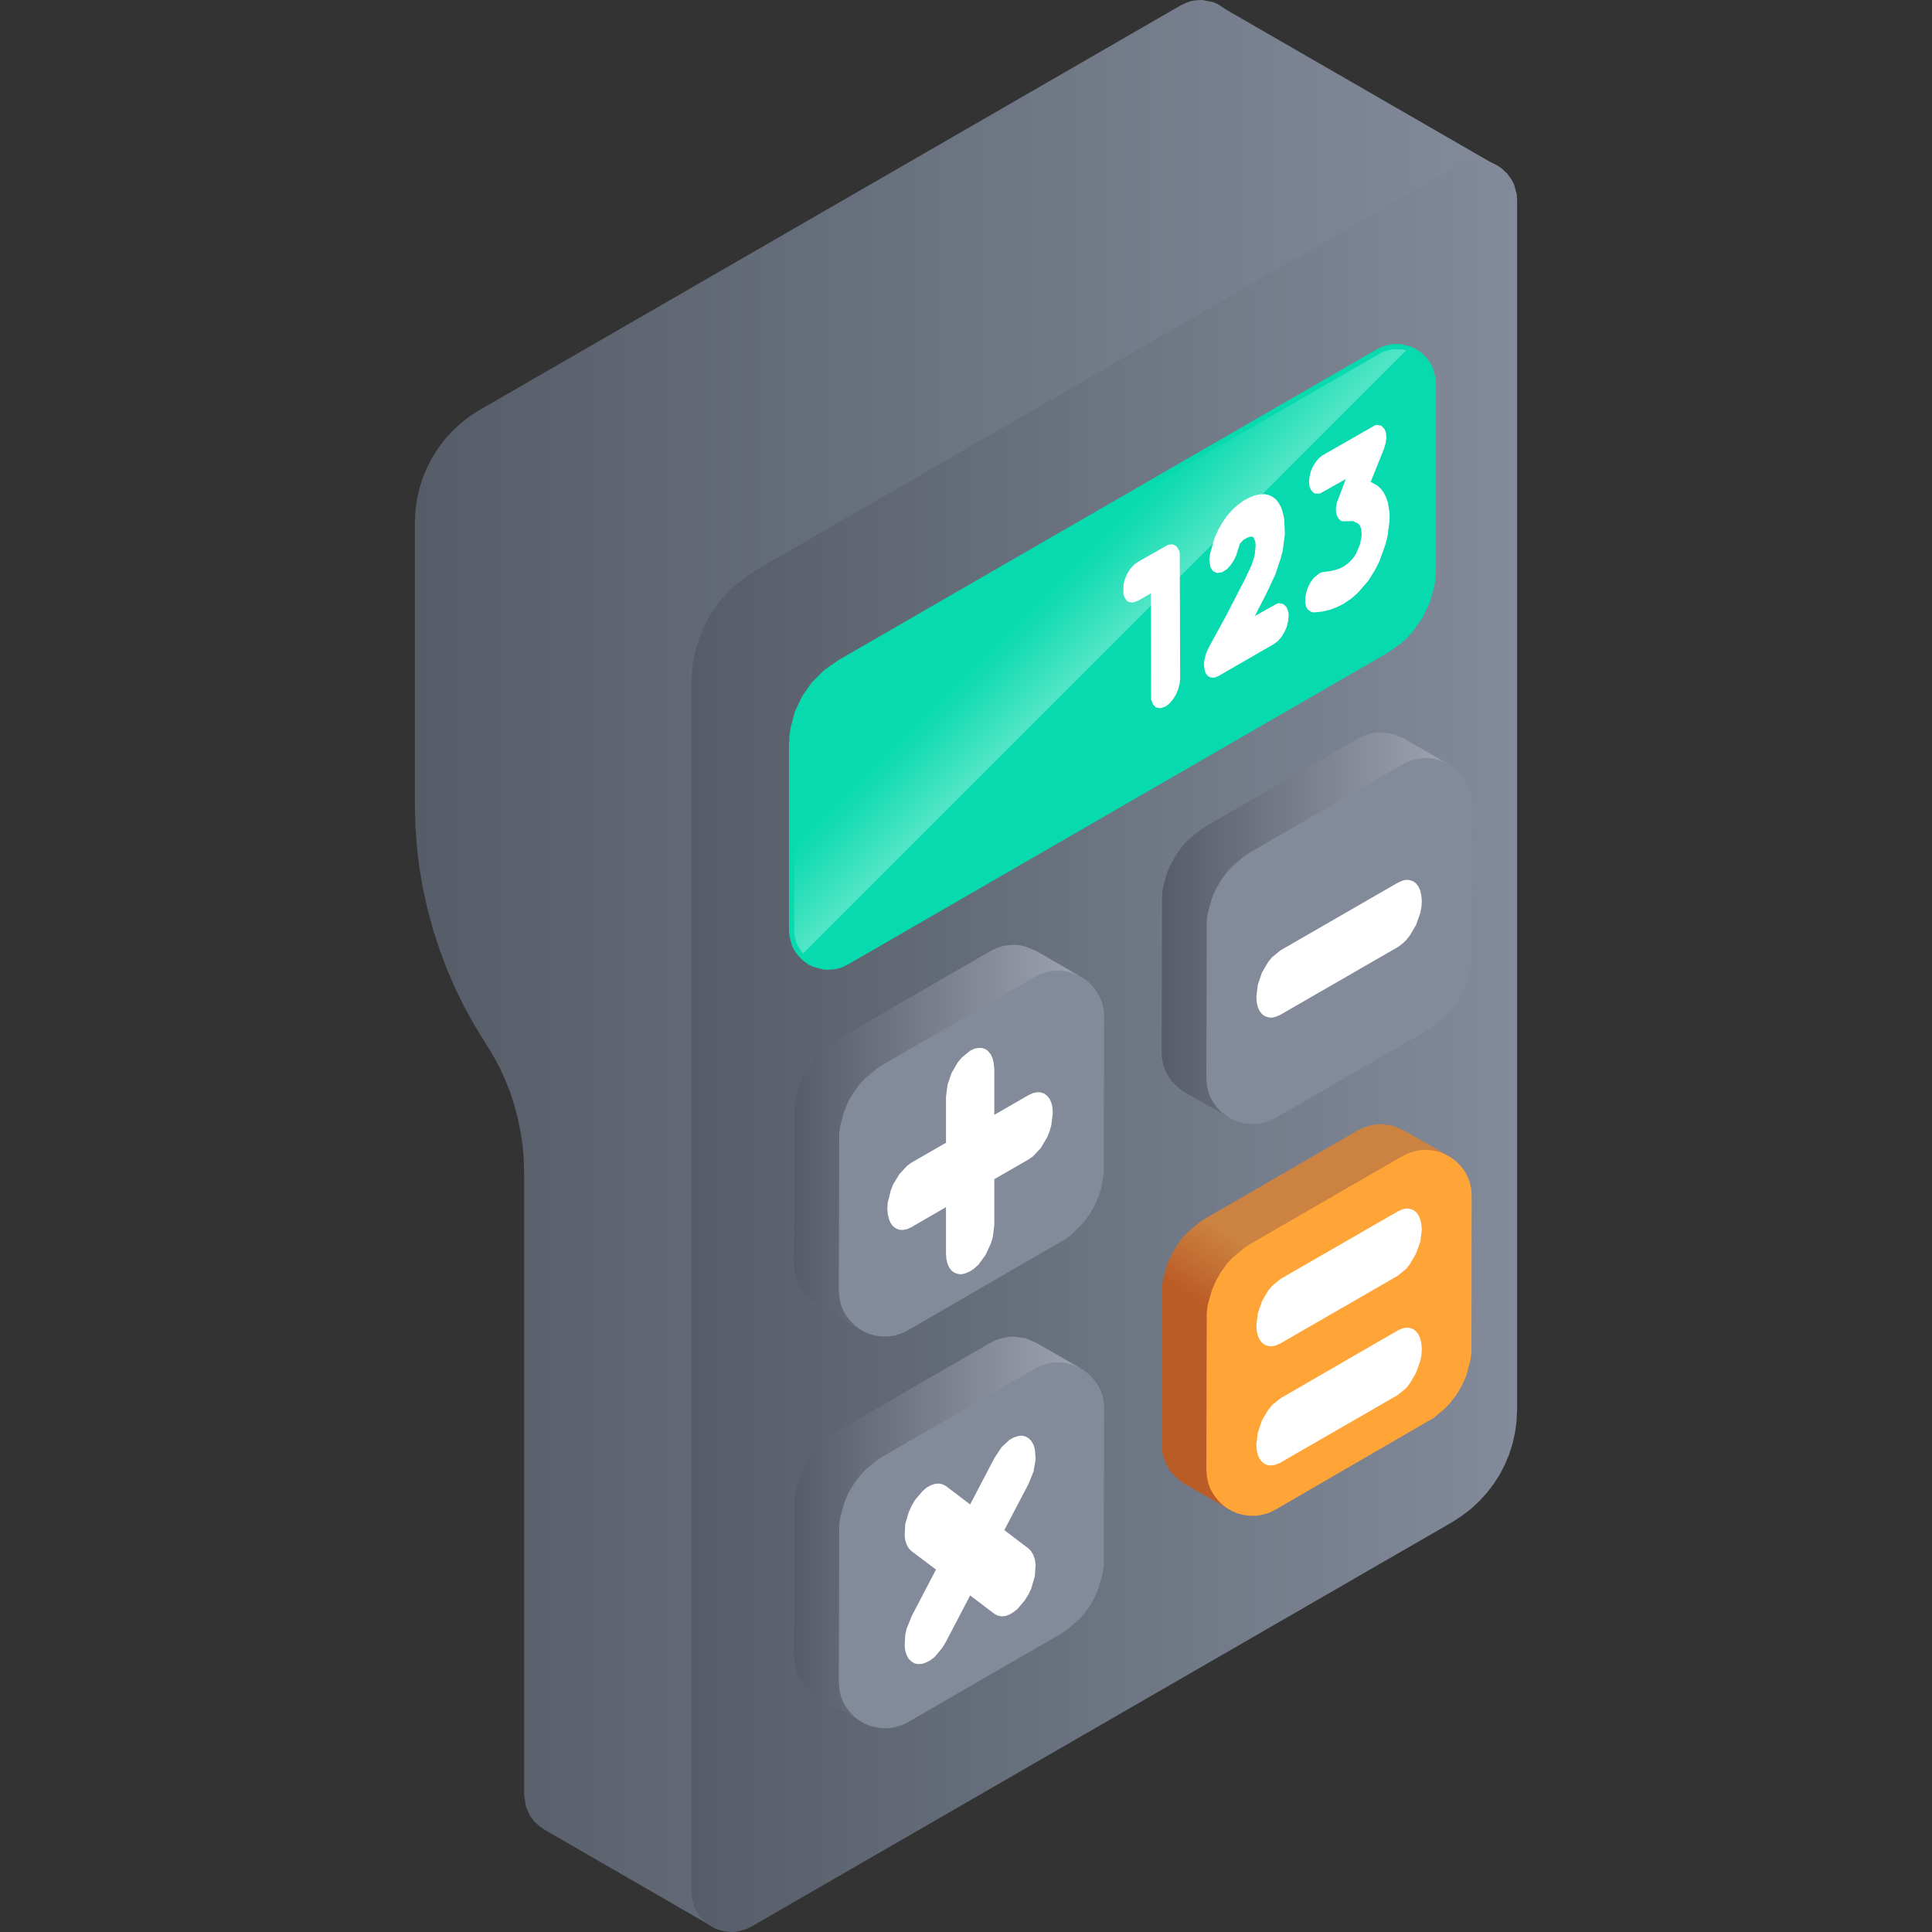 <?xml version="1.0" standalone="no"?><!DOCTYPE svg PUBLIC "-//W3C//DTD SVG 1.1//EN" "http://www.w3.org/Graphics/SVG/1.1/DTD/svg11.dtd"><svg height="200" node-id="1" sillyvg="true" template-height="1024" template-width="1024" version="1.1" viewBox="0 0 1024 1024" width="200" xmlns="http://www.w3.org/2000/svg" xmlns:xlink="http://www.w3.org/1999/xlink"><rect x="0" y="0" width="1024" height="1024" fill="#333333" stroke="none"/><defs node-id="58"><linearGradient gradientUnits="objectBoundingBox" id="master_svg1_26_133" node-id="5" spreadMethod="pad" x1="0" x2="1" y1="0.5" y2="0.5"><stop offset="0" stop-color="#565d68"></stop><stop offset="1" stop-color="#838b9b"></stop></linearGradient><linearGradient gradientUnits="objectBoundingBox" id="master_svg2_26_133" node-id="8" spreadMethod="pad" x1="0" x2="1" y1="0.5" y2="0.5"><stop offset="0" stop-color="#565d68"></stop><stop offset="1" stop-color="#838b9b"></stop></linearGradient><linearGradient gradientUnits="objectBoundingBox" id="master_svg3_26_135" node-id="11" spreadMethod="pad" x1="0" x2="1" y1="0.5" y2="0.5"><stop offset="0" stop-color="#565d68"></stop><stop offset="1" stop-color="#9ca2af"></stop></linearGradient><linearGradient gradientUnits="objectBoundingBox" id="master_svg4_26_135" node-id="14" spreadMethod="pad" x1="0" x2="1" y1="0.5" y2="0.5"><stop offset="0" stop-color="#565d68"></stop><stop offset="1" stop-color="#9ca2af"></stop></linearGradient><linearGradient gradientUnits="objectBoundingBox" id="master_svg5_26_135" node-id="17" spreadMethod="pad" x1="0" x2="1" y1="0.5" y2="0.5"><stop offset="0" stop-color="#565d68"></stop><stop offset="1" stop-color="#9ca2af"></stop></linearGradient><linearGradient gradientUnits="objectBoundingBox" id="master_svg6_26_137" node-id="20" spreadMethod="pad" x1="0.267" x2="0.356" y1="0.529" y2="0.346"><stop offset="0" stop-color="#ba5c25"></stop><stop offset="1" stop-color="#cc8241"></stop></linearGradient><linearGradient gradientUnits="objectBoundingBox" id="master_svg7_26_140" node-id="23" spreadMethod="pad" x1="0.73" x2="0.387" y1="0.727" y2="0.388"><stop offset="0" stop-color="#ffffff"></stop><stop offset="0.948" stop-color="#ffffff" stop-opacity="0"></stop></linearGradient><clipPath id="master_svg0_26_064" node-id="3"><path d="M 0.00 0.00 L 1024.00 0.00 L 1024.00 1024.00 L 0.00 1024.00 Z" fill="#000000" fill-rule="nonzero" node-id="103" stroke="none" target-height="1024" target-width="1024" target-x="0" target-y="0"></path></clipPath></defs><g node-id="183"><g clip-path="url(#master_svg0_26_064)" group-id="1" id="sillyvg_g_1" node-id="109"><path d="M 650.20 5.30 L 645.50 2.20 L 642.90 1.10 L 637.30 0.00 L 634.40 0.10 L 631.50 0.50 L 628.60 1.50 L 625.70 2.90 L 254.20 217.30 L 249.00 220.60 L 244.30 224.30 L 239.90 228.30 L 235.90 232.70 L 232.30 237.50 L 229.10 242.50 L 226.40 247.70 L 224.10 253.20 L 222.30 258.90 L 221.00 264.70 L 220.20 270.60 L 219.90 276.80 L 219.90 426.80 L 220.20 438.00 L 221.00 449.10 L 222.30 460.10 L 224.20 471.10 L 226.60 481.90 L 229.50 492.60 L 232.90 503.10 L 236.80 513.50 L 241.20 523.70 L 246.10 533.70 L 251.50 543.40 L 261.20 559.20 L 264.70 565.60 L 267.70 572.20 L 270.40 578.90 L 272.60 585.80 L 274.50 592.90 L 275.90 599.90 L 277.00 607.10 L 277.60 614.40 L 277.80 621.70 L 277.80 951.30 L 278.70 957.30 L 280.90 962.40 L 283.20 965.40 L 285.80 967.80 L 288.80 969.90 L 379.90 1022.50 L 796.20 89.50 L 650.20 5.30 Z" fill="url(#master_svg1_26_133)" fill-rule="nonzero" group-id="1,2" node-id="113" stroke="none" target-height="1022.5" target-width="576.3" target-x="219.9" target-y="0"></path><path d="M 400.80 302.10 L 772.30 87.60 L 775.10 86.30 L 780.50 84.90 L 783.20 84.80 L 786.90 85.20 L 790.30 86.10 L 793.50 87.60 L 796.40 89.70 L 799.00 92.20 L 801.10 95.10 L 802.40 97.50 L 803.90 102.90 L 804.10 106.00 L 804.10 747.20 L 803.80 753.40 L 803.00 759.30 L 801.70 765.10 L 799.90 770.80 L 797.60 776.30 L 794.90 781.50 L 791.70 786.50 L 788.10 791.20 L 784.10 795.60 L 779.70 799.70 L 775.00 803.30 L 769.80 806.70 L 398.30 1021.10 L 395.50 1022.50 L 390.10 1023.90 L 387.40 1024.00 L 383.70 1023.60 L 380.30 1022.70 L 377.10 1021.10 L 374.20 1019.10 L 371.60 1016.60 L 369.50 1013.70 L 368.20 1011.30 L 366.70 1005.80 L 366.50 1002.80 L 366.50 361.60 L 366.80 355.40 L 367.60 349.40 L 368.90 343.60 L 370.70 338.00 L 373.00 332.50 L 375.70 327.20 L 378.90 322.30 L 382.50 317.50 L 386.50 313.10 L 390.90 309.10 L 395.60 305.40 L 400.80 302.10 Z" fill="url(#master_svg2_26_133)" fill-rule="nonzero" group-id="1,3" node-id="118" stroke="none" target-height="939.2" target-width="437.6" target-x="366.5" target-y="84.8"></path><path d="M 439.00 514.00 L 436.10 513.80 L 430.90 512.40 L 428.50 511.20 L 425.60 509.10 L 423.10 506.60 L 421.00 503.70 L 419.80 501.30 L 418.40 496.00 L 418.20 493.20 L 418.20 395.10 L 418.40 390.40 L 419.00 385.90 L 421.30 377.20 L 425.10 369.10 L 430.30 361.70 L 436.70 355.30 L 444.20 350.00 L 729.80 185.10 L 733.10 183.50 L 736.60 182.60 L 740.20 182.30 L 743.10 182.50 L 748.30 183.90 L 750.70 185.10 L 753.70 187.20 L 756.10 189.70 L 758.20 192.60 L 759.40 195.00 L 760.90 200.20 L 761.10 203.10 L 761.10 301.20 L 760.90 305.90 L 760.30 310.40 L 757.90 319.10 L 754.10 327.20 L 748.90 334.60 L 745.90 338.00 L 742.60 341.00 L 735.00 346.30 L 449.40 511.20 L 446.10 512.80 L 442.70 513.70 L 439.00 514.00 Z" fill="#06daae" fill-rule="nonzero" group-id="1,4" node-id="123" stroke="none" target-height="331.7" target-width="342.9" target-x="418.2" target-y="182.3"></path><path d="M 571.80 517.10 L 549.20 504.00 L 543.50 501.70 L 540.50 501.00 L 537.40 500.80 L 534.30 501.00 L 531.10 501.50 L 528.00 502.60 L 524.90 504.10 L 444.60 550.50 L 441.00 552.70 L 434.70 558.10 L 431.90 561.10 L 428.70 565.50 L 425.90 570.20 L 423.80 575.20 L 421.60 583.20 L 421.10 587.30 L 420.90 670.30 L 421.10 673.80 L 421.80 677.00 L 422.80 680.00 L 424.30 682.80 L 426.00 685.40 L 430.40 689.70 L 432.90 691.40 L 458.80 706.20 L 571.80 517.10 Z" fill="url(#master_svg3_26_135)" fill-rule="nonzero" group-id="1,5" node-id="128" stroke="none" target-height="205.4" target-width="150.9" target-x="420.9" target-y="500.8"></path><path d="M 468.30 564.10 L 548.60 517.70 L 551.90 516.10 L 555.30 515.00 L 558.60 514.50 L 562.00 514.50 L 565.30 514.80 L 568.50 515.70 L 571.60 517.00 L 574.40 518.60 L 577.00 520.60 L 579.30 522.90 L 581.30 525.60 L 583.00 528.60 L 584.20 531.70 L 585.00 535.20 L 585.20 538.90 L 585.00 621.90 L 583.60 630.10 L 582.30 634.00 L 580.20 639.00 L 577.50 643.70 L 574.20 648.10 L 568.40 653.90 L 565.10 656.50 L 481.20 705.10 L 477.90 706.70 L 474.50 707.80 L 471.20 708.30 L 467.80 708.40 L 464.50 708.00 L 461.30 707.20 L 458.20 705.90 L 455.40 704.30 L 452.80 702.20 L 450.50 699.90 L 448.50 697.30 L 446.80 694.30 L 445.60 691.10 L 444.90 687.70 L 444.60 684.00 L 444.80 600.90 L 445.30 596.80 L 447.50 588.90 L 449.60 583.80 L 452.40 579.10 L 455.60 574.70 L 458.40 571.70 L 464.70 566.40 L 468.30 564.10 Z" fill="#838b9b" fill-rule="nonzero" group-id="1,6" node-id="133" stroke="none" target-height="193.9" target-width="140.6" target-x="444.6" target-y="514.5"></path><path d="M 766.70 404.50 L 744.00 391.40 L 738.40 389.10 L 732.30 388.20 L 729.10 388.30 L 725.90 388.90 L 722.80 390.00 L 719.70 391.50 L 639.40 437.80 L 635.80 440.10 L 629.50 445.40 L 626.70 448.50 L 623.50 452.90 L 620.80 457.60 L 618.60 462.60 L 616.40 470.50 L 615.90 474.70 L 615.70 557.70 L 615.90 561.20 L 616.60 564.40 L 617.70 567.40 L 619.10 570.20 L 620.80 572.80 L 625.20 577.10 L 627.70 578.80 L 653.60 593.50 L 766.70 404.50 Z" fill="url(#master_svg4_26_135)" fill-rule="nonzero" group-id="1,7" node-id="138" stroke="none" target-height="205.3" target-width="151" target-x="615.7" target-y="388.2"></path><path d="M 663.10 451.50 L 743.40 405.10 L 746.80 403.50 L 750.10 402.40 L 753.50 401.90 L 756.90 401.80 L 760.10 402.20 L 763.30 403.10 L 766.40 404.30 L 769.20 406.00 L 771.80 408.00 L 774.20 410.30 L 776.20 413.00 L 777.80 415.90 L 779.00 419.10 L 779.80 422.50 L 780.00 426.30 L 779.90 509.30 L 779.30 513.40 L 777.20 521.40 L 775.00 526.40 L 772.30 531.10 L 769.00 535.50 L 766.20 538.50 L 759.90 543.90 L 756.30 546.20 L 676.10 592.50 L 672.70 594.10 L 669.30 595.20 L 666.00 595.70 L 662.60 595.80 L 659.30 595.40 L 656.10 594.50 L 653.10 593.30 L 650.20 591.60 L 647.60 589.60 L 645.30 587.30 L 643.30 584.60 L 641.60 581.70 L 640.40 578.50 L 639.70 575.10 L 639.40 571.30 L 639.60 488.30 L 640.10 484.20 L 642.30 476.20 L 644.50 471.20 L 647.20 466.50 L 650.40 462.10 L 653.20 459.10 L 659.50 453.80 L 663.10 451.50 Z" fill="#838b9b" fill-rule="nonzero" group-id="1,8" node-id="143" stroke="none" target-height="194" target-width="140.6" target-x="639.4" target-y="401.8"></path><path d="M 571.80 724.70 L 549.20 711.70 L 543.50 709.30 L 537.40 708.40 L 534.30 708.60 L 531.10 709.20 L 528.00 710.20 L 524.90 711.70 L 444.60 758.10 L 441.00 760.40 L 434.70 765.70 L 431.90 768.70 L 428.70 773.10 L 425.90 777.80 L 423.80 782.90 L 421.60 790.80 L 421.10 794.90 L 420.90 878.00 L 421.10 881.40 L 421.80 884.70 L 422.80 887.60 L 424.30 890.50 L 426.00 893.00 L 430.40 897.30 L 432.90 899.00 L 458.80 913.80 L 571.80 724.70 Z" fill="url(#master_svg5_26_135)" fill-rule="nonzero" group-id="1,9" node-id="148" stroke="none" target-height="205.4" target-width="150.9" target-x="420.9" target-y="708.4"></path><path d="M 468.30 771.70 L 548.60 725.40 L 551.90 723.70 L 555.30 722.70 L 558.60 722.10 L 562.00 722.10 L 565.30 722.50 L 568.50 723.30 L 571.60 724.60 L 574.40 726.20 L 577.00 728.20 L 579.30 730.60 L 581.30 733.20 L 583.00 736.20 L 584.20 739.40 L 585.00 742.80 L 585.20 746.50 L 585.00 829.60 L 584.50 833.70 L 582.30 841.60 L 580.20 846.70 L 577.50 851.40 L 574.20 855.80 L 571.40 858.80 L 565.10 864.10 L 561.50 866.40 L 481.20 912.80 L 477.90 914.40 L 474.50 915.40 L 471.20 916.00 L 467.80 916.00 L 464.50 915.60 L 461.30 914.80 L 458.20 913.50 L 455.40 911.90 L 452.80 909.90 L 450.50 907.50 L 448.50 904.90 L 446.80 901.90 L 445.60 898.80 L 444.90 895.30 L 444.60 891.60 L 444.80 808.50 L 445.30 804.40 L 447.50 796.50 L 449.60 791.50 L 452.40 786.80 L 455.60 782.40 L 458.40 779.30 L 464.70 774.00 L 468.30 771.70 Z" fill="#838b9b" fill-rule="nonzero" group-id="1,10" node-id="153" stroke="none" target-height="193.9" target-width="140.6" target-x="444.6" target-y="722.1"></path><path d="M 766.70 612.10 L 744.00 599.10 L 738.40 596.70 L 732.30 595.80 L 729.10 596.00 L 725.90 596.60 L 722.80 597.60 L 719.70 599.10 L 639.40 645.50 L 635.80 647.80 L 629.50 653.10 L 626.70 656.10 L 623.50 660.50 L 620.80 665.20 L 618.60 670.30 L 616.40 678.20 L 615.90 682.30 L 615.70 765.40 L 615.90 768.80 L 616.60 772.00 L 617.70 775.00 L 619.10 777.90 L 620.80 780.40 L 625.20 784.70 L 627.70 786.40 L 653.60 801.20 L 766.70 612.10 Z" fill="url(#master_svg6_26_137)" fill-rule="nonzero" group-id="1,11" node-id="158" stroke="none" target-height="205.4" target-width="151" target-x="615.7" target-y="595.8"></path><path d="M 663.10 659.10 L 743.40 612.70 L 746.80 611.10 L 750.10 610.10 L 753.50 609.50 L 756.90 609.50 L 760.10 609.90 L 763.30 610.70 L 766.40 612.00 L 769.20 613.60 L 771.80 615.60 L 774.20 618.00 L 776.20 620.60 L 777.80 623.60 L 779.00 626.70 L 779.80 630.20 L 780.00 633.90 L 779.90 717.00 L 779.30 721.10 L 777.20 729.00 L 775.00 734.00 L 772.30 738.70 L 769.00 743.10 L 766.20 746.20 L 759.90 751.50 L 676.10 800.10 L 672.70 801.80 L 669.30 802.80 L 666.00 803.40 L 662.60 803.40 L 659.30 803.00 L 656.10 802.20 L 653.10 800.90 L 650.20 799.30 L 647.60 797.30 L 645.30 794.90 L 643.30 792.30 L 641.60 789.30 L 640.40 786.10 L 639.70 782.70 L 639.40 779.00 L 639.60 695.90 L 640.10 691.80 L 642.30 683.90 L 644.50 678.80 L 647.20 674.10 L 650.40 669.70 L 653.20 666.70 L 659.50 661.40 L 663.10 659.10 Z" fill="#ffa538" fill-rule="nonzero" group-id="1,12" node-id="163" stroke="none" target-height="193.9" target-width="140.6" target-x="639.4" target-y="609.5"></path><path d="M 545.20 580.40 L 527.00 590.90 L 527.00 566.60 L 526.70 563.50 L 526.10 561.00 L 525.20 559.00 L 523.90 557.30 L 522.40 556.10 L 520.60 555.50 L 518.70 555.40 L 516.60 555.80 L 514.20 556.90 L 509.80 560.50 L 507.70 563.00 L 504.40 568.60 L 502.20 575.00 L 501.40 581.40 L 501.40 605.70 L 483.10 616.20 L 480.90 617.80 L 476.70 622.30 L 473.30 627.90 L 472.10 631.10 L 470.50 637.50 L 470.30 640.70 L 470.60 643.80 L 471.20 646.30 L 472.10 648.30 L 473.40 650.00 L 474.90 651.10 L 476.70 651.80 L 478.50 651.90 L 480.70 651.50 L 483.10 650.40 L 501.40 639.80 L 501.40 664.20 L 501.60 667.30 L 502.20 669.80 L 503.10 671.80 L 504.40 673.50 L 505.90 674.60 L 507.70 675.20 L 509.60 675.40 L 511.70 674.90 L 514.20 673.80 L 516.40 672.30 L 518.60 670.30 L 522.40 665.10 L 525.20 659.00 L 526.20 655.70 L 527.00 649.40 L 527.00 625.00 L 545.20 614.50 L 547.50 612.90 L 551.70 608.40 L 555.00 602.80 L 556.30 599.70 L 557.20 596.40 L 558.00 590.10 L 557.80 586.90 L 557.20 584.40 L 556.30 582.40 L 555.00 580.80 L 553.40 579.60 L 551.70 579.00 L 549.80 578.90 L 547.70 579.30 L 545.20 580.40 Z M 545.20 762.30 L 543.40 761.30 L 541.50 760.90 L 539.40 761.20 L 537.30 761.90 L 535.10 763.10 L 530.90 767.00 L 527.10 772.70 L 514.20 797.40 L 501.30 787.60 L 499.50 786.70 L 497.60 786.30 L 495.50 786.50 L 493.40 787.20 L 491.20 788.40 L 489.00 790.30 L 485.00 795.00 L 483.20 798.10 L 481.70 801.40 L 479.80 807.70 L 479.50 813.80 L 479.80 816.40 L 480.60 818.80 L 481.70 820.70 L 483.20 822.20 L 496.10 831.90 L 483.20 856.60 L 480.60 863.10 L 479.80 866.30 L 479.50 872.30 L 479.80 874.90 L 480.60 877.40 L 481.70 879.30 L 483.20 880.70 L 484.90 881.70 L 486.80 882.00 L 489.00 881.80 L 491.00 881.10 L 493.20 879.90 L 495.50 878.10 L 499.40 873.40 L 501.30 870.30 L 514.20 845.60 L 527.10 855.40 L 528.80 856.30 L 530.80 856.70 L 532.90 856.50 L 534.90 855.80 L 537.10 854.50 L 539.40 852.70 L 543.30 848.00 L 545.20 844.90 L 546.70 841.60 L 548.50 835.30 L 548.90 829.20 L 548.50 826.60 L 547.70 824.20 L 546.60 822.30 L 545.20 820.80 L 532.30 811.00 L 545.20 786.40 L 547.80 779.90 L 548.90 773.50 L 548.50 768.10 L 547.70 765.60 L 546.60 763.70 L 545.20 762.30 Z M 665.90 528.20 L 666.70 521.80 L 668.90 515.40 L 672.20 509.80 L 674.30 507.30 L 678.70 503.70 L 740.80 467.90 L 743.20 466.80 L 745.30 466.30 L 747.20 466.50 L 749.00 467.10 L 750.50 468.20 L 751.80 469.90 L 752.70 471.90 L 753.30 474.40 L 753.60 477.50 L 753.40 480.70 L 752.80 483.90 L 750.50 490.30 L 747.20 495.90 L 745.20 498.40 L 743.00 500.40 L 740.80 502.00 L 678.70 537.80 L 676.20 538.90 L 674.10 539.40 L 672.20 539.20 L 670.40 538.60 L 668.90 537.50 L 667.60 535.80 L 666.70 533.80 L 666.10 531.30 L 665.90 528.20 Z M 665.90 702.40 L 666.70 696.00 L 668.90 689.60 L 672.20 684.00 L 674.30 681.50 L 678.70 677.90 L 740.80 642.10 L 743.20 641.00 L 745.30 640.50 L 747.20 640.70 L 749.00 641.30 L 750.50 642.40 L 751.80 644.10 L 752.70 646.10 L 753.30 648.60 L 753.60 651.70 L 752.80 658.10 L 750.50 664.50 L 747.20 670.10 L 745.20 672.60 L 740.80 676.20 L 678.70 712.00 L 676.20 713.10 L 674.10 713.60 L 672.20 713.40 L 670.40 712.80 L 668.90 711.70 L 667.60 710.00 L 666.70 708.00 L 666.10 705.50 L 665.90 702.40 Z M 665.90 765.50 L 666.70 759.20 L 668.90 752.80 L 672.20 747.20 L 674.30 744.70 L 678.70 741.10 L 740.80 705.20 L 743.20 704.10 L 745.30 703.70 L 747.20 703.80 L 749.00 704.50 L 750.50 705.60 L 751.80 707.30 L 752.70 709.30 L 753.30 711.80 L 753.60 714.90 L 753.40 718.10 L 752.80 721.30 L 750.50 727.70 L 747.20 733.30 L 745.20 735.80 L 740.80 739.40 L 678.70 775.20 L 676.20 776.30 L 674.10 776.70 L 672.20 776.60 L 670.40 776.00 L 668.90 774.80 L 667.60 773.20 L 666.70 771.20 L 666.10 768.70 L 665.90 765.50 Z" fill="#ffffff" fill-rule="nonzero" group-id="1,13,16" node-id="170" stroke="none" target-height="415.7" target-width="283.3" target-x="470.3" target-y="466.3"></path><path d="M 617.70 374.50 L 615.00 375.40 L 612.70 375.00 L 611.00 373.20 L 610.10 370.50 L 610.00 314.50 L 603.00 318.50 L 600.20 319.40 L 598.00 319.00 L 597.10 318.30 L 595.80 316.10 L 595.40 314.50 L 595.50 309.80 L 596.30 306.80 L 597.50 304.00 L 599.10 301.50 L 601.00 299.40 L 603.00 297.90 L 619.20 288.70 L 621.60 288.50 L 623.60 289.60 L 625.00 291.80 L 625.30 293.30 L 625.50 359.70 L 625.20 362.60 L 624.40 365.50 L 623.20 368.30 L 621.60 370.80 L 619.70 373.00 L 617.70 374.50 Z M 675.30 341.30 L 645.80 358.30 L 644.20 359.00 L 642.80 359.20 L 641.50 359.00 L 640.30 358.40 L 639.40 357.40 L 638.60 355.80 L 638.10 352.20 L 638.30 350.00 L 639.10 346.70 L 640.60 343.30 L 649.50 327.00 L 659.90 306.90 L 663.50 299.20 L 665.00 294.30 L 665.50 289.40 L 665.40 287.30 L 664.50 285.00 L 663.80 284.50 L 662.90 284.40 L 661.00 285.00 L 659.20 286.00 L 657.20 288.10 L 655.20 294.40 L 653.90 297.10 L 652.20 299.60 L 650.40 301.60 L 647.70 303.30 L 645.00 303.70 L 642.90 302.70 L 641.60 300.70 L 640.90 296.70 L 641.30 293.70 L 643.90 284.80 L 645.70 280.80 L 647.90 276.90 L 650.30 273.50 L 652.90 270.50 L 655.80 267.80 L 658.90 265.50 L 662.20 263.70 L 665.30 262.50 L 668.00 262.00 L 670.30 261.90 L 672.50 262.40 L 674.40 263.30 L 676.20 264.60 L 677.70 266.50 L 679.10 269.10 L 680.00 272.00 L 680.70 275.30 L 681.00 283.10 L 679.90 291.70 L 678.80 296.00 L 675.90 304.60 L 671.20 314.60 L 665.10 326.50 L 676.70 320.00 L 678.00 319.70 L 680.20 320.20 L 682.00 321.90 L 682.90 324.60 L 683.00 326.50 L 682.70 329.40 L 682.00 332.30 L 680.70 335.10 L 679.20 337.60 L 677.30 339.80 L 675.30 341.30 Z M 712.00 320.10 L 708.30 321.90 L 704.50 323.30 L 700.50 324.20 L 696.30 324.60 L 695.10 324.40 L 693.30 323.20 L 692.30 321.70 L 691.80 319.40 L 691.80 317.00 L 692.30 314.10 L 693.30 311.20 L 694.60 308.60 L 696.30 306.30 L 699.40 303.80 L 700.70 303.30 L 705.70 302.60 L 709.00 301.70 L 712.00 300.40 L 714.60 298.50 L 716.90 296.20 L 718.80 293.40 L 720.90 288.30 L 721.70 283.70 L 721.50 280.40 L 720.70 278.50 L 719.70 277.40 L 717.10 276.20 L 711.60 276.30 L 710.60 276.00 L 709.50 274.90 L 708.60 273.30 L 708.10 271.20 L 708.10 268.80 L 708.60 266.30 L 713.30 253.90 L 699.60 261.60 L 697.00 261.60 L 696.00 261.00 L 694.90 259.80 L 694.10 258.00 L 693.80 255.30 L 694.10 252.50 L 694.80 249.70 L 696.00 247.00 L 697.50 244.70 L 699.30 242.60 L 701.20 241.20 L 728.80 225.40 L 730.10 225.20 L 732.20 225.70 L 733.90 227.50 L 734.60 229.60 L 734.80 232.20 L 734.40 235.00 L 733.50 238.00 L 726.50 255.40 L 730.10 257.40 L 731.80 259.00 L 733.20 260.80 L 734.50 263.20 L 735.60 266.30 L 736.50 272.00 L 736.50 275.90 L 735.50 283.80 L 734.40 288.30 L 731.20 297.30 L 728.80 302.10 L 725.10 308.00 L 719.50 314.40 L 716.00 317.40 L 712.00 320.10 Z" fill="#ffffff" fill-rule="nonzero" group-id="1,14" node-id="176" stroke="none" target-height="150.2" target-width="141.1" target-x="595.4" target-y="225.2"></path><path d="M 731.20 187.40 L 445.50 352.30 L 441.80 354.70 L 435.20 360.30 L 429.80 366.80 L 425.50 374.20 L 422.60 382.20 L 421.10 390.70 L 420.90 493.20 L 421.00 495.60 L 422.20 499.90 L 423.70 502.80 L 425.60 505.40 L 745.30 185.70 L 742.90 185.20 L 738.10 185.10 L 733.40 186.30 L 731.20 187.40 Z" fill="url(#master_svg7_26_140)" fill-rule="nonzero" group-id="1,15" node-id="181" stroke="none" target-height="320.3" target-width="324.4" target-x="420.9" target-y="185.1"></path></g></g></svg>